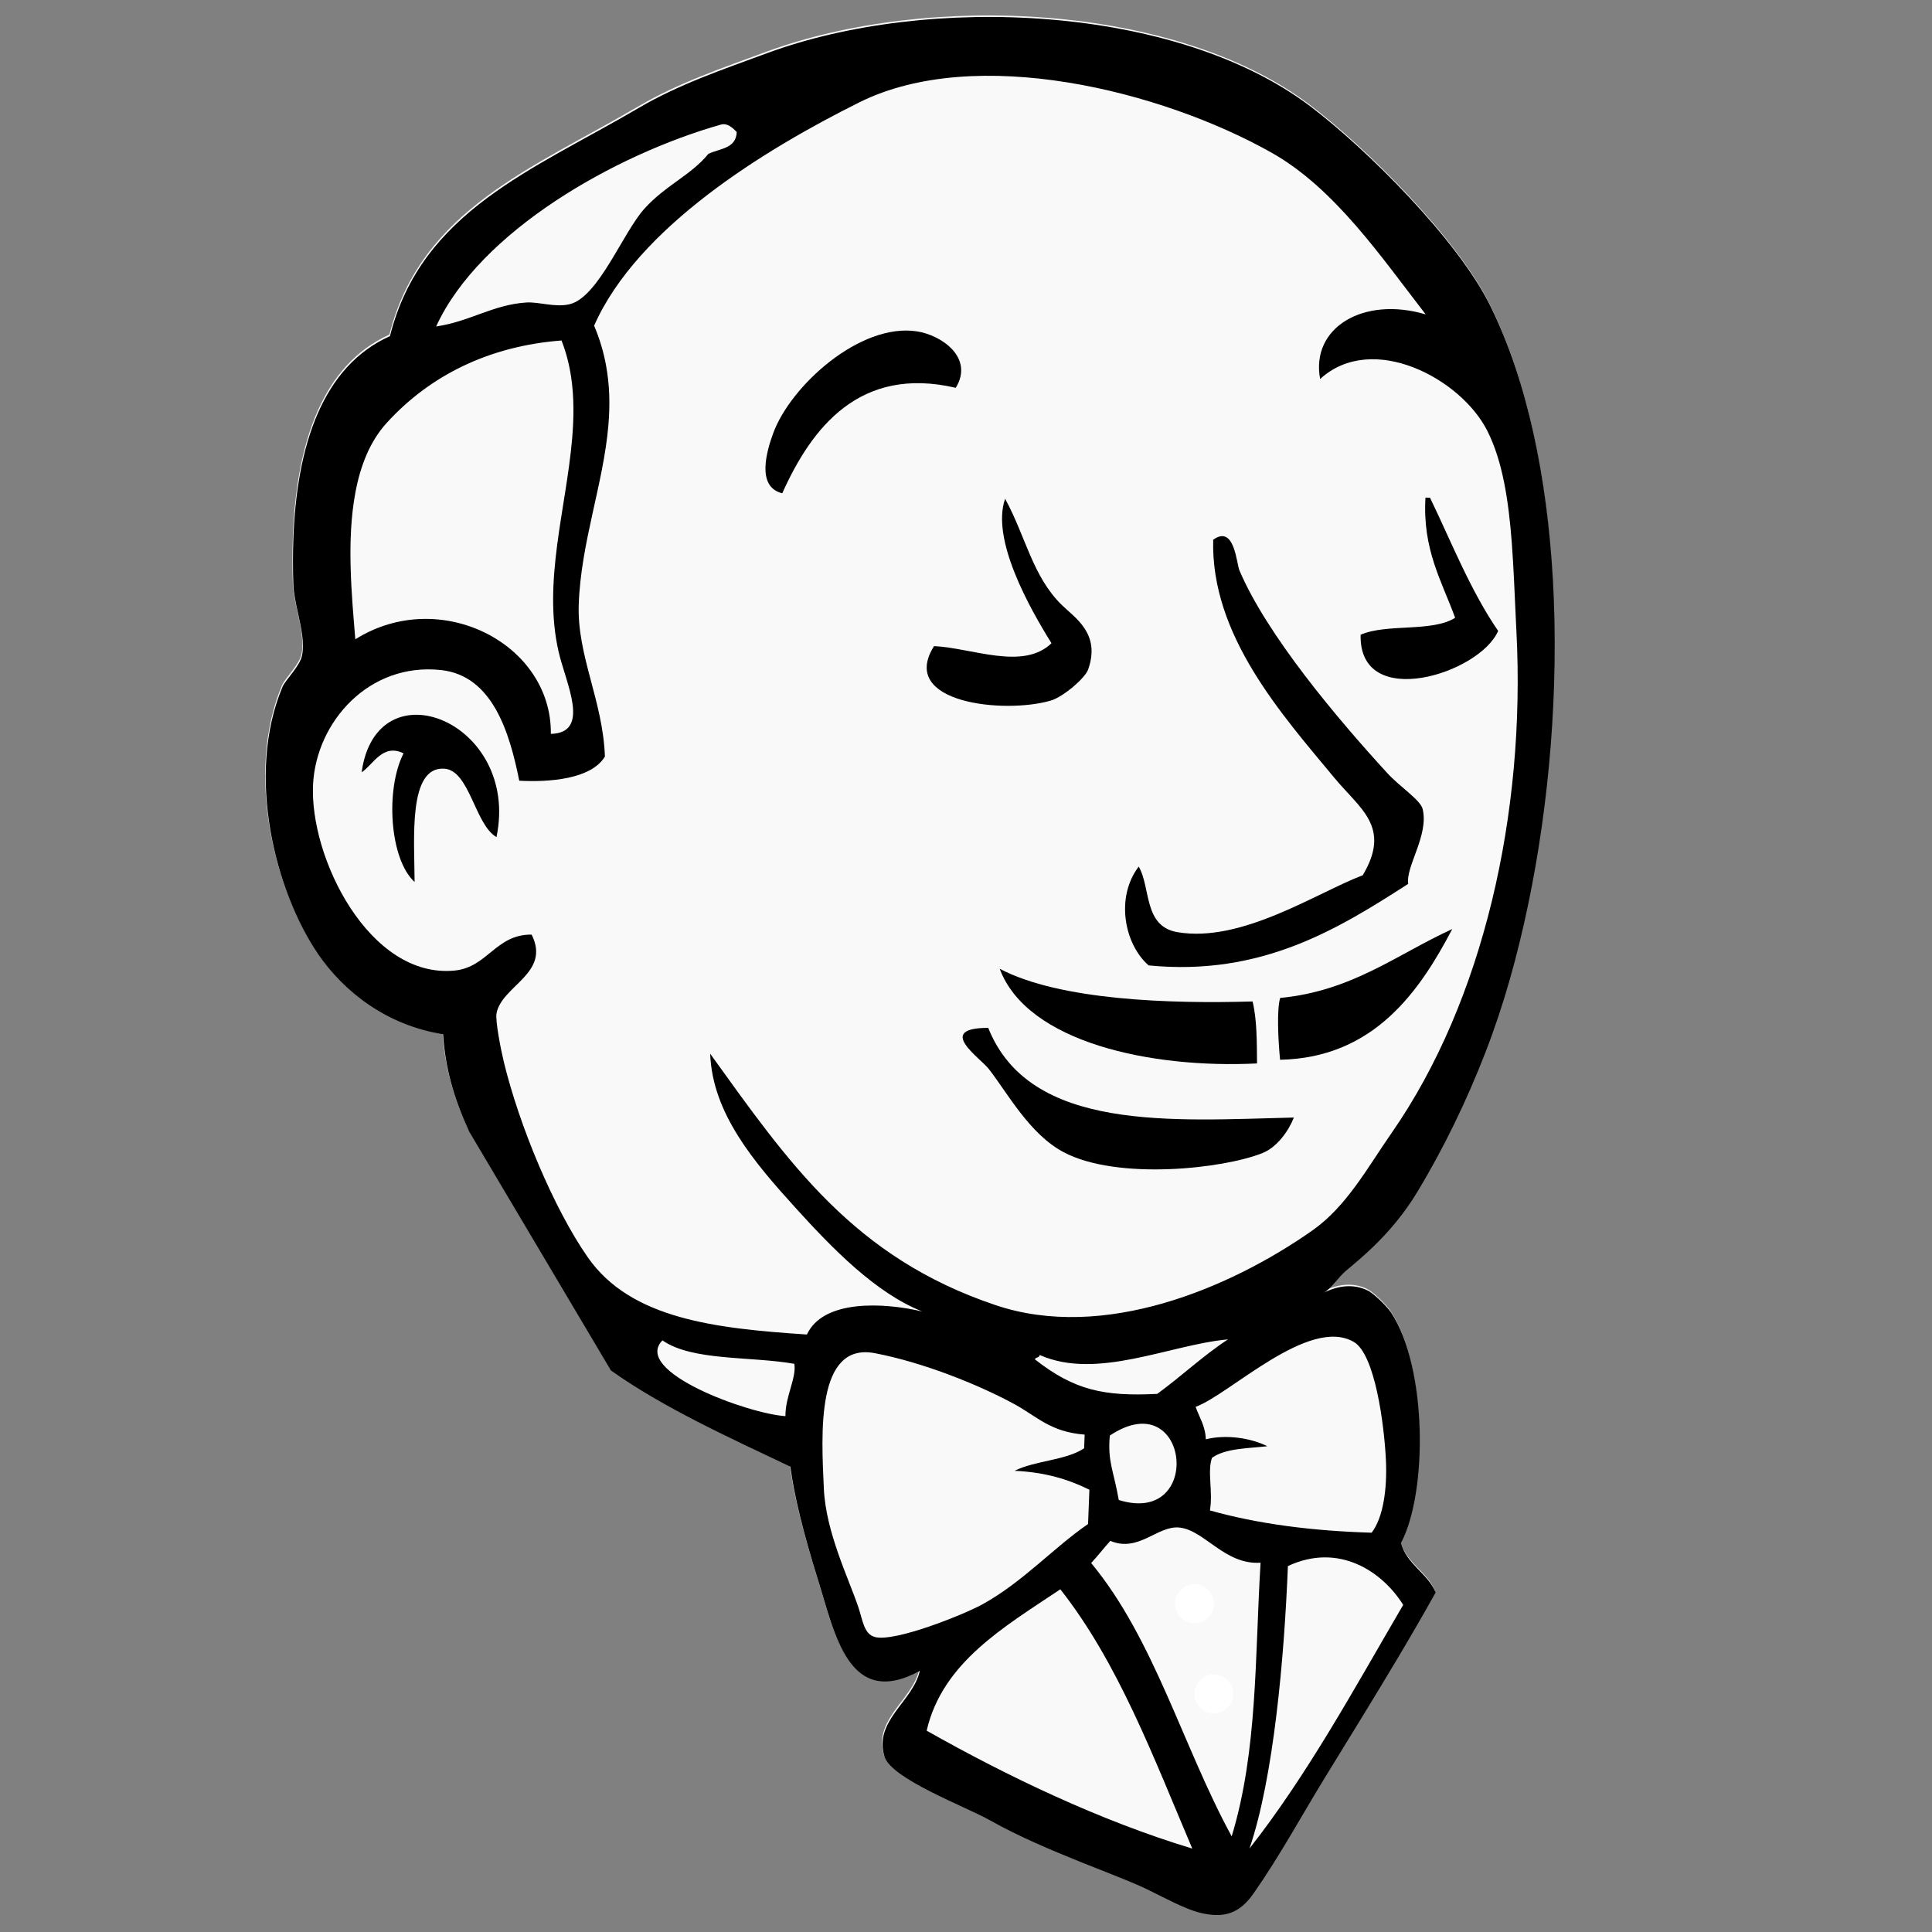 <?xml version="1.0" encoding="utf-8"?>
<!-- Generator: Adobe Illustrator 16.0.0, SVG Export Plug-In . SVG Version: 6.00 Build 0)  -->
<!DOCTYPE svg PUBLIC "-//W3C//DTD SVG 1.1//EN" "http://www.w3.org/Graphics/SVG/1.1/DTD/svg11.dtd">
<svg version="1.1"
	 id="svg2" xmlns:rdf="http://www.w3.org/1999/02/22-rdf-syntax-ns#" xmlns:dc="http://purl.org/dc/elements/1.1/" xmlns:svg="http://www.w3.org/2000/svg" xmlns:inkscape="http://www.inkscape.org/namespaces/inkscape" xmlns:sodipodi="http://sodipodi.sourceforge.net/DTD/sodipodi-0.dtd" xmlns:cc="http://creativecommons.org/ns#" inkscape:version="0.48.0 r9654" sodipodi:docname="logo.svg"
	 xmlns="http://www.w3.org/2000/svg" xmlns:xlink="http://www.w3.org/1999/xlink" x="0px" y="0px" width="250px" height="250px"
	 viewBox="0 0 250 250" enable-background="new 0 0 250 250" xml:space="preserve">
<rect x="0" y="0" width="250" height="250" fill="#808080" stroke="none"/>
<sodipodi:namedview  borderopacity="1" inkscape:cx="-65.859116" id="namedview4" showgrid="false" gridtolerance="10" bordercolor="#666666" objecttolerance="10" inkscape:zoom="1" inkscape:cy="172.53076" pagecolor="#ffffff" guidetolerance="10" inkscape:window-height="844" inkscape:window-x="2189" inkscape:window-width="1500" inkscape:window-y="496" inkscape:current-layer="g10" inkscape:pageopacity="0" inkscape:window-maximized="0" inkscape:pageshadow="2">
	</sodipodi:namedview>
<g id="g10" transform="matrix(1.25,0,0,-1.25,0,312)" inkscape:label="ink_ext_XXXXXX" inkscape:groupmode="layer" display="none">
	<g id="g3393" display="inline">
		<path id="path98" inkscape:connector-curvature="0" fill="none" d="M92.613,84.56c-0.4,5.202-0.825,10.397-1.297,15.594
			c-0.705,7.761,1.864,6.406,8.591,6.406c1.027,0,6.325-1.225,6.705-2c1.816-3.712-3.041-2.887,2.094-5.688
			c4.334-2.363,11.991,1.434,10.239,6.688c-0.98,1.166-5.106,0.363-6.585,1.13c-2.604,1.35-5.209,2.7-7.812,4.05
			c-3.314,1.72-10.972,4.225-14.505,1.823c-8.95-6.086,0.566-21.297,3.758-27.647"/>
		<path id="path118_1_" inkscape:connector-curvature="0" fill="#231F20" d="M168.347,59.588"/>
		<g>
			<path fill="none" d="M98.64,76.098c7.57-4.284,16.396-8.509,25.034-11.112c-3.655,8.598-6.977,17.508-12.434,24.436
				C105.952,85.877,100.126,82.541,98.64,76.098z"/>
			<path fill="none" d="M122.47,95.241c-2.07,0.223-3.828-2.38-6.522-1.255c-0.617-0.683-1.178-1.422-1.806-2.087
				c5.947-7.167,8.65-17.336,13.245-25.761c2.466,8.091,2.18,16.955,2.723,25.786C126.723,91.713,124.844,94.991,122.47,95.241z"/>
			<path fill="none" d="M124.95,103.563c1.88,0.464,4.172,0.145,5.802-0.655c-1.886-0.211-3.975-0.198-5.223-1.095
				c-0.459-1.322,0.112-3.122-0.191-4.955c4.473-1.262,9.584-1.934,15.239-2.1c1.1,1.43,1.475,4.155,1.345,6.855
				c-0.155,3.255-1.011,9.948-3.023,11.12c-4.222,2.466-11.73-4.977-14.909-6.112C124.335,105.623,124.905,104.836,124.95,103.563z"
				/>
			<path fill="none" d="M85.329,105.744c-0.02,1.855,1.057,3.602,0.84,4.934c-4.152,0.727-9.609,0.247-12.43,2.206
				C70.853,109.952,81.833,105.96,85.329,105.744z"/>
			<path fill="none" d="M132.686,91.613c-0.345-8.598-1.327-19.877-3.62-26.616c5.467,6.961,9.877,15.066,14.484,22.959
				C141.587,91.108,137.48,93.855,132.686,91.613z"/>
			<path fill="none" d="M143.345,93.786c0.559-2.041,2.486-2.823,3.272-4.655c-5.158-9.239-10.887-17.864-16.15-26.995
				c3.916,2.438,9.508,0.436,14.114,2.259c1.684,0.666,2.903,4.522,4.178,7.605c3.508,8.484,7.189,19.181,8.827,27.278
				c0.37,1.845,1.377,5.866,1.152,7.509c-0.402,2.938-4.391,5.12-6.422,6.938c-3.737,3.358-6.091,6.312-9.991,9.453
				c-1.581-2.334-4.973-3.902-6.267-5.8C145.302,121.859,146.969,100.623,143.345,93.786z"/>
			<path fill="none" d="M92.186,87.785c0.434-1.27,0.53-2.616,1.616-2.867c1.916-0.447,8.241,2.084,10.042,3.066
				c3.812,2.078,6.769,5.378,10.005,7.595c0.041,1.077,0.084,2.155,0.128,3.234c-1.948,0.97-4.195,1.659-7.053,1.784
				c1.939,0.975,4.789,0.961,6.555,2.12c0.016,0.434,0.034,0.863,0.05,1.291c-3.224,0.248-4.454,1.684-6.579,2.845
				c-3.477,1.9-8.7,3.97-13.193,4.827c-5.566,1.064-5.046-7.595-4.809-12.761C89.136,94.827,91.263,90.502,92.186,87.785z"/>
			<path fill="none" d="M120.366,107.841c2.28,1.653,4.3,3.588,6.673,5.137c-5.463-0.488-12.341-3.88-17.752-1.47
				c-0.014-0.286-0.386-0.184-0.448-0.416C112.555,108.191,115.313,107.591,120.366,107.841z"/>
			<path fill="none" d="M65.006,210.543c2.709,0.672,4.995,6.746,7.039,9.006c1.992,2.207,4.387,3.15,6.025,5.162
				c1.053,0.508,2.609,0.473,2.669,2.054c-0.456,0.488-0.937,0.86-1.484,0.705c-9.971-2.826-22.749-10.071-26.846-19.028
				c3.173,0.461,5.375,2.061,8.505,2.259C62.097,210.779,63.645,210.206,65.006,210.543z"/>
			<path fill="none" d="M115.902,103.913c-0.222-2.455,0.35-3.259,0.845-6.073C124.816,95.316,123.405,108.916,115.902,103.913z"/>
			<path fill="#999999" d="M157.663,184.569c-0.548,9.675-2.422,18.789-5.916,25.852c-3.059,6.188-11.614,14.735-16.966,18.783
				c-12.623,9.546-35.955,10.6-51.164,5.003c-4.239-1.56-8.345-2.957-12.068-5.143c-9.962-5.849-20.536-9.762-23.49-21.531
				c-6.321-2.831-8.805-10.233-9.109-19.212c-0.046-1.359-0.045-2.751,0.003-4.171c0.028-0.839,0.226-1.761,0.43-2.691
				c0.307-1.409,0.627-2.838,0.388-4.03c-0.201-1.006-1.565-2.294-1.839-2.949c-3.488-8.317-0.692-19.251,3.339-25.162
				c2.437-3.57,6.471-6.737,11.792-7.578c0.211-3.186,0.979-5.93,2.45-9.159l13.368-22.53c4.969-3.53,11.141-6.316,16.913-9.069
				c0.352-2.648,1.17-6.08,2.606-10.673c1.585-5.07,2.893-12.228,9.594-8.573c-0.637-2.895-4.36-4.695-3.332-8.072
				c0.644-2.12,7.677-4.737,9.908-5.995c2.816-1.586,5.791-2.823,8.78-4.03c1.68-0.68,3.42-1.327,5.098-2.052
				c1.598-0.689,3.109-1.584,4.723-2.236c0.895-0.363,1.837-0.623,2.812-0.63c1.583-0.012,2.609,0.808,3.477,2.05
				c2.441,3.484,4.484,7.259,6.705,10.889c2.266,3.698,4.552,7.384,6.772,11.111c1.253,2.105,2.484,4.22,3.678,6.359
				c-0.787,1.834-2.714,2.616-3.273,4.655c2.53,4.78,2.477,16.58-0.938,21.728c-0.317,0.462-1.23,1.435-2.052,1.992
				c-1.192,0.641-2.617,0.684-4.295-0.13c0.652,0.316,1.452,1.527,2.073,2.042c0.85,0.708,1.691,1.423,2.49,2.188
				c1.618,1.548,3.054,3.272,4.215,5.191c2.532,4.184,4.693,8.655,6.46,13.216c0.877,2.261,1.643,4.566,2.305,6.897
				c2.552,8.973,4.066,19.46,4.217,29.77C157.858,179.329,157.81,181.969,157.663,184.569z M79.256,227.471
				c0.547,0.155,1.027-0.217,1.484-0.705c-0.06-1.581-1.616-1.546-2.669-2.054c-1.639-2.012-4.033-2.955-6.025-5.162
				c-2.044-2.26-4.33-8.334-7.039-9.006c-1.359-0.338-2.909,0.235-4.092,0.158c-3.13-0.198-5.332-1.798-8.505-2.259
				C56.506,217.4,69.285,224.645,79.256,227.471z M44.81,192.846c0.475,2.496,1.361,4.769,2.932,6.498
				c4.064,4.475,9.666,7.26,16.484,7.777c0.444-1.129,0.734-2.286,0.909-3.464c0.28-1.882,0.26-3.821,0.092-5.794
				c-0.56-6.564-2.784-13.512-1.274-20.079c0.688-2.993,3.068-7.639-0.732-7.74c0.1,8.518-10.467,13.922-18.428,8.914
				c-0.17,2.059-0.378,4.383-0.442,6.752C44.285,188.123,44.378,190.576,44.81,192.846z M85.329,105.744
				c-3.496,0.216-14.477,4.209-11.591,7.139c2.821-1.959,8.278-1.48,12.43-2.209C86.386,109.347,85.31,107.598,85.329,105.744z
				 M93.802,84.916c-1.086,0.252-1.183,1.598-1.616,2.867c-0.924,2.717-3.051,7.042-3.236,11.131
				c-0.237,5.166-0.759,13.825,4.809,12.761c4.491-0.858,9.716-2.927,13.194-4.827c2.125-1.163,3.353-2.598,6.577-2.848
				c-0.015-0.427-0.034-0.859-0.05-1.291c-1.766-1.161-4.616-1.147-6.555-2.122c2.858-0.125,5.105-0.812,7.052-1.783
				c-0.044-1.078-0.084-2.155-0.127-3.234c-3.237-2.216-6.195-5.516-10.005-7.595C102.043,86.998,95.72,84.471,93.802,84.916z
				 M120.366,107.841c-5.053-0.25-7.812,0.35-11.525,3.252c0.061,0.234,0.434,0.13,0.448,0.416c5.409-2.411,12.287,0.98,17.752,1.47
				C124.666,111.427,122.647,109.494,120.366,107.841z M116.745,97.841c-0.494,2.812-1.066,3.616-0.844,6.073
				C123.405,108.916,124.816,95.316,116.745,97.841z M98.64,76.098c1.487,6.441,7.312,9.778,12.6,13.323
				c5.459-6.928,8.779-15.837,12.434-24.436C115.036,67.591,106.21,71.816,98.64,76.098z M127.386,66.138
				c-4.595,8.423-7.298,18.595-13.245,25.761c0.628,0.666,1.189,1.405,1.806,2.089c2.694-1.127,4.452,1.477,6.522,1.255
				c2.373-0.252,4.253-3.53,7.641-3.316C129.566,83.096,129.852,74.23,127.386,66.138z M143.552,87.955
				c-4.609-7.891-9.016-15.998-14.484-22.959c2.292,6.739,3.273,18.019,3.62,26.616C137.48,93.855,141.587,91.108,143.552,87.955z
				 M138.898,112.734c2.013-1.173,2.867-7.866,3.023-11.12c0.13-2.7-0.245-5.423-1.345-6.855c-5.655,0.166-10.766,0.837-15.241,2.1
				c0.305,1.834-0.266,3.634,0.192,4.955c1.247,0.898,3.338,0.884,5.222,1.095c-1.63,0.802-3.92,1.12-5.802,0.655
				c-0.045,1.273-0.616,2.061-0.961,3.058C127.169,107.755,134.677,115.198,138.898,112.734z M142.47,132.448
				c-2.303-3.311-4.237-6.927-7.477-9.205c-7.809-5.483-19.677-10.453-29.838-7.045c-13.43,4.506-19.531,13.455-26.917,23.7
				c0.2-5.627,4.159-10.247,8.067-14.552c3.402-3.753,7.509-7.994,11.923-9.742c-3.684,0.866-9.339,1.137-10.875-2.17
				c-8.595,0.571-16.584,1.449-20.65,7.275c-3.204,4.593-6.459,12.402-7.919,18.434c-0.298,1.239-0.809,3.881-0.684,4.558
				c0.48,2.617,5.143,3.766,3.309,7.425c-3.384,0.032-4.146-3.081-7.252-3.388c-8.039-0.795-13.711,10.656-13.346,17.565
				c0.309,5.875,5.275,11.497,12.068,10.754c4.801-0.526,6.432-5.766,7.363-10.428c2.768-0.148,6.766,0.118,8.074,2.277
				c-0.188,5.27-2.635,9.496-2.467,14.337c0.204,5.858,2.328,11.348,2.797,16.907c0.158,1.873,0.125,3.754-0.23,5.66
				c-0.228,1.223-0.586,2.455-1.118,3.703c4.094,9.286,16.101,16.614,24.984,21.043c11.009,5.488,28.526,1.096,38.875-4.743
				c5.945-3.354,10.334-9.839,14.516-15.236c-5.866,1.741-10.859-1.251-9.948-6.089c4.91,4.5,13.298,0.049,15.777-4.926
				c1.42-2.844,1.981-6.508,2.284-10.504c0.188-2.473,0.277-5.071,0.405-7.685c0.011-0.23,0.022-0.459,0.034-0.689
				C155.108,162.536,151.087,144.843,142.47,132.448z"/>
		</g>
		<g>
			<path id="path100" inkscape:connector-curvature="0" fill="#999999" d="M101.385,202.661c-9.086,2.116-13.6-3.802-16.354-9.94
				c-2.459,0.596-1.48,3.94-0.859,5.644c1.626,4.472,8.18,10.425,13.534,9.618C100.01,207.636,103.127,205.529,101.385,202.661"/>
			<path id="path102" inkscape:connector-curvature="0" fill="#999999" d="M145.65,192.315c0.144-0.006,0.288-0.011,0.43-0.017
				c2.053-4.265,3.83-8.783,6.42-12.548c-1.734-4.041-13.137-7.617-12.962-0.361c2.466,1.078,6.723,0.22,8.909,1.597
				C147.185,184.454,145.36,187.408,145.65,192.315"/>
			<path id="path104" inkscape:connector-curvature="0" fill="#999999" d="M106.035,192.204c1.948-3.571,2.58-7.323,5.352-10.022
				c1.245-1.215,3.67-2.696,2.47-6.075c-0.28-0.797-2.334-2.574-3.52-2.923c-4.33-1.278-14.416-0.264-11,5.133
				c3.58-0.167,8.391-2.325,11.067,0.274C108.352,181.876,104.688,188.375,106.035,192.204"/>
			<path id="path106" inkscape:connector-curvature="0" fill="#999999" d="M144.025,155.909c-6.517-4.187-13.787-8.741-24.466-7.684
				c-2.281,1.984-3.152,6.399-0.934,9.315c1.153-1.984,0.428-5.633,3.645-6.182c6.062-1.037,13.114,3.707,17.473,5.365
				c2.702,4.557-0.234,6.233-2.667,9.166c-4.986,6.009-11.672,13.457-11.43,22.453c2.016,1.461,2.189-2.23,2.477-2.902
				c2.603-6.092,9.155-13.883,13.937-19.097c1.173-1.284,3.105-2.516,3.323-3.365C145.998,160.509,143.766,157.552,144.025,155.909"
				/>
			<path id="path108" inkscape:connector-curvature="0" fill="#999999" d="M58.097,160.318c-2.043,1.166-2.529,6.302-4.928,6.448
				c-3.428,0.208-2.803-6.663-2.789-10.681c-2.359,2.142-2.774,8.737-1.041,12.124c-1.975,0.97-2.857-1.07-3.953-1.789
				C46.794,176.65,60.351,171.165,58.097,160.318"/>
			<path id="path110" inkscape:connector-curvature="0" fill="#999999" d="M148.175,151.65c-3.034-5.775-7.327-12.135-16.228-12.32
				c-0.18,1.866-0.32,4.702,0.009,5.827C138.763,145.81,142.962,149.274,148.175,151.65"/>
			<path id="path112" inkscape:connector-curvature="0" fill="#999999" d="M105.523,147.905c5.678-2.986,16.113-3.305,23.833-3.08
				c0.413-1.691,0.402-3.78,0.42-5.842C119.852,138.488,108.123,140.943,105.523,147.905"/>
			<path id="path114" inkscape:connector-curvature="0" fill="#999999" d="M104.441,142.338c3.927-9.859,17.423-8.725,28.805-8.452
				c-0.502-1.28-1.587-2.792-2.938-3.339c-3.647-1.484-13.706-2.611-18.77,0.077c-3.211,1.709-5.272,5.566-7.034,7.827
				C103.659,139.543,99.426,142.332,104.441,142.338"/>
			<path id="path134" inkscape:connector-curvature="0" fill="#999999" d="M125.713,88.063c0-1.011-0.822-1.834-1.834-1.834
				s-1.833,0.82-1.833,1.834c0,1.012,0.82,1.834,1.833,1.834C124.892,89.897,125.713,89.073,125.713,88.063"/>
			<path id="path136" inkscape:connector-curvature="0" fill="#999999" d="M127.545,79.563c0-1.011-0.82-1.834-1.834-1.834
				c-1.012,0-1.834,0.82-1.834,1.834c0,1.012,0.822,1.834,1.834,1.834S127.545,80.573,127.545,79.563"/>
		</g>
	</g>
</g>
<path fill="#F9F9F9" d="M200.878,74.829c-0.752-13.284-3.323-25.797-8.123-35.494c-4.199-8.497-15.945-20.231-23.293-25.789
	C152.13,0.439,120.096-1.008,99.214,6.677c-5.82,2.142-11.457,4.06-16.569,7.061c-13.678,8.03-28.195,13.403-32.252,29.562
	c-8.678,3.887-12.088,14.049-12.506,26.378c-0.062,1.866-0.062,3.777,0.004,5.727c0.039,1.151,0.311,2.417,0.59,3.694
	c0.422,1.935,0.861,3.897,0.533,5.533c-0.276,1.381-2.148,3.15-2.525,4.049c-4.789,11.419-0.95,26.431,4.584,34.545
	c3.346,4.903,8.885,9.251,16.19,10.408c0.29,4.374,1.344,8.138,3.364,12.573l18.354,30.934c6.822,4.845,15.296,8.673,23.221,12.449
	c0.483,3.637,1.606,8.349,3.578,14.654c2.176,6.962,3.972,16.789,13.174,11.771c-0.873,3.973-5.988,6.444-4.573,11.079
	c0.884,2.91,10.54,6.504,13.601,8.23c3.866,2.178,7.951,3.874,12.055,5.534c2.309,0.934,4.696,1.822,7.001,2.817
	c2.193,0.946,4.269,2.175,6.483,3.07c1.23,0.5,2.521,0.854,3.86,0.864c2.173,0.018,3.58-1.109,4.774-2.814
	c3.352-4.784,6.155-9.965,9.208-14.948c3.111-5.077,6.25-10.138,9.298-15.255c1.721-2.888,3.411-5.795,5.048-8.73
	c-1.079-2.518-3.724-3.593-4.492-6.393c3.475-6.563,3.401-22.765-1.287-29.834c-0.436-0.633-1.688-1.97-2.816-2.735
	c-1.637-0.88-3.594-0.938-5.897,0.18c0.895-0.435,1.993-2.098,2.846-2.805c1.167-0.968,2.322-1.952,3.421-3.004
	c2.22-2.125,4.191-4.492,5.785-7.127c3.478-5.743,6.444-11.883,8.871-18.145c1.203-3.104,2.255-6.267,3.164-9.469
	c3.504-12.321,5.581-26.718,5.788-40.874C201.146,82.023,201.08,78.398,200.878,74.829z"/>
<g>
	<path fill="none" d="M119.91,223.948c10.394,5.882,22.513,11.683,34.37,15.257c-5.019-11.806-9.577-24.038-17.073-33.55
		C129.945,210.522,121.952,215.103,119.91,223.948z"/>
	<path fill="none" d="M143.608,185.762c-0.302,3.373,0.48,4.477,1.16,8.337C155.848,197.563,153.913,178.893,143.608,185.762z"/>
	<path fill="none" d="M134.532,175.332c-0.02,0.393-0.53,0.253-0.615,0.572c5.099,3.983,8.885,4.808,15.824,4.465
		c3.131-2.271,5.903-4.926,9.161-7.054C151.402,173.986,141.959,178.642,134.532,175.332z"/>
	<path fill="none" d="M152.629,197.666c-2.844-0.307-5.258,3.27-8.955,1.723c-0.847,0.936-1.617,1.95-2.48,2.866
		c8.167,9.838,11.877,23.804,18.186,35.369c3.383-11.108,2.993-23.28,3.739-35.408C158.468,202.513,155.886,198.012,152.629,197.666
		z M152.045,207.523c0-1.39,1.128-2.519,2.518-2.519c1.391,0,2.518,1.129,2.518,2.519c0,1.391-1.127,2.517-2.518,2.517
		C153.173,210.04,152.045,208.914,152.045,207.523z M157.079,221.71c-1.391,0-2.517-1.126-2.517-2.516
		c0-1.391,1.126-2.519,2.517-2.519c1.39,0,2.518,1.128,2.518,2.519C159.597,220.584,158.469,221.71,157.079,221.71z"/>
	<path fill="none" d="M166.655,202.649c-0.476,11.806-1.822,27.292-4.97,36.545c7.507-9.557,13.56-20.687,19.886-31.522
		C178.876,203.343,173.238,199.569,166.655,202.649z"/>
	<path fill="none" d="M156.032,186.242c2.584-0.637,5.728-0.201,7.965,0.899c-2.587,0.289-5.457,0.271-7.169,1.504
		c-0.629,1.813,0.154,4.285-0.263,6.803c6.143,1.733,13.16,2.655,20.924,2.883c1.51-1.965,2.025-5.704,1.847-9.411
		c-0.214-4.469-1.388-13.659-4.15-15.271c-5.799-3.383-16.107,6.835-20.473,8.395C155.188,183.412,155.972,184.494,156.032,186.242z
		"/>
	<path fill="none" d="M140.794,197.211c0.058-1.481,0.115-2.96,0.174-4.44c-2.672-1.332-5.758-2.276-9.682-2.447
		c2.66-1.339,6.575-1.319,9-2.911c0.021-0.595,0.047-1.186,0.068-1.773c-4.427-0.343-6.114-2.312-9.032-3.909
		c-4.775-2.608-11.946-5.45-18.113-6.628c-7.644-1.461-6.927,10.429-6.603,17.521c0.253,5.614,3.175,11.553,4.443,15.283
		c0.596,1.742,0.729,3.589,2.219,3.937c2.633,0.614,11.314-2.859,13.79-4.202C132.29,204.784,136.349,200.253,140.794,197.211z"/>
	<path fill="none" d="M196.182,80.783c-0.175-3.589-0.297-7.156-0.554-10.552c-0.418-5.486-1.188-10.517-3.137-14.422
		c-3.404-6.831-14.923-12.941-21.663-6.763c-1.249-6.643,5.605-10.75,13.659-8.36c-5.742-7.41-11.768-16.314-19.93-20.918
		c-14.208-8.017-38.261-14.047-53.375-6.512C98.986,19.336,82.501,29.397,76.88,42.147c0.73,1.713,1.222,3.405,1.535,5.084
		c0.488,2.617,0.533,5.2,0.316,7.771c-0.644,7.632-3.56,15.17-3.84,23.213C74.66,84.862,78.02,90.664,78.277,97.9
		c-1.795,2.963-7.285,3.329-11.085,3.126c-1.278-6.401-3.518-13.595-10.109-14.317c-9.327-1.02-16.145,6.698-16.569,14.765
		c-0.501,9.486,7.287,25.208,18.324,24.117c4.265-0.424,5.311-4.697,9.957-4.652c2.519,5.024-3.884,6.603-4.543,10.197
		c-0.172,0.926,0.53,4.552,0.939,6.253c2.005,8.282,6.474,19.005,10.873,25.311c5.583,7.999,16.551,9.205,28.352,9.988
		c2.106-4.539,9.87-4.166,14.931-2.979c-6.062-2.398-11.7-8.224-16.371-13.376c-5.366-5.91-10.802-12.254-11.076-19.979
		c10.141,14.069,18.518,26.353,36.957,32.542c13.951,4.679,30.245-2.146,40.967-9.673c4.447-3.13,7.104-8.095,10.266-12.638
		c11.831-17.017,17.351-41.311,16.141-64.854C196.213,81.413,196.198,81.099,196.182,80.783z M64.246,108.318
		c-2.805-1.601-3.472-8.653-6.766-8.853c-4.707-0.286-3.849,9.148-3.83,14.665c-3.239-2.941-3.809-11.996-1.429-16.646
		c-2.711-1.332-3.922,1.469-5.427,2.457C48.727,85.894,67.339,93.426,64.246,108.318z M147.348,112.133
		c1.586,2.724,0.59,7.734,5.005,8.488c8.324,1.424,18.006-5.09,23.99-7.366c3.71-6.256-0.321-8.558-3.663-12.584
		c-6.844-8.25-16.025-18.476-15.693-30.828c2.768-2.006,3.004,3.062,3.4,3.984c3.574,8.364,12.569,19.061,19.134,26.219
		c1.611,1.763,4.265,3.455,4.563,4.621c0.85,3.389-2.216,7.448-1.86,9.704c-8.948,5.749-18.928,12-33.592,10.551
		C145.499,122.197,144.304,116.137,147.348,112.133z M162.659,137.608c-13.623,0.683-29.729-2.688-33.3-12.249
		c7.796,4.1,22.125,4.541,32.724,4.23C162.65,131.911,162.635,134.779,162.659,137.608z M101.224,63.829
		c-3.376-0.819-2.032-5.41-1.179-7.75c2.232-6.14,11.23-14.313,18.582-13.206c3.163,0.477,7.446,3.371,5.051,7.308
		C111.203,47.276,105.005,55.402,101.224,63.829z M120.867,83.607c4.915,0.229,11.521,3.192,15.196-0.376
		c-2.82-4.51-7.852-13.435-6-18.69c2.675,4.903,3.545,10.054,7.348,13.76c1.712,1.668,5.041,3.701,3.391,8.341
		c-0.385,1.094-3.204,3.534-4.831,4.013C130.024,92.409,116.178,91.017,120.867,83.607z M163.392,149.193
		c-5.007,2.038-18.817,3.585-25.771-0.107c-4.408-2.345-7.24-7.638-9.657-10.743c-1.166-1.5-6.975-5.329-0.088-5.338
		c5.393,13.537,23.921,11.978,39.55,11.604C166.736,146.367,165.246,148.442,163.392,149.193z M165.641,137.134
		c-0.248-2.562-0.439-6.458,0.012-8.001c9.345-0.895,15.115-5.65,22.27-8.914C183.756,128.148,177.862,136.882,165.641,137.134z
		 M176.062,82.135c3.386-1.48,9.231-0.303,12.232-2.193c-1.734-4.761-4.239-8.817-3.84-15.554c0.197,0.008,0.395,0.015,0.591,0.023
		c2.819,5.856,5.259,12.059,8.813,17.229C191.479,87.187,175.822,92.097,176.062,82.135z"/>
	<path fill="none" d="M73.731,39.36c3.719-0.923,6.858-9.262,9.665-12.365c2.735-3.03,6.022-4.325,8.272-7.088
		c1.446-0.698,3.583-0.649,3.665-2.82c-0.627-0.67-1.287-1.181-2.038-0.968c-13.69,3.879-31.234,13.826-36.859,26.125
		c4.357-0.633,7.38-2.83,11.677-3.102C69.737,39.037,71.866,39.824,73.731,39.36z"/>
	<path fill="none" d="M45.978,82.727c10.931-6.876,25.438,0.544,25.301,12.239c5.217-0.139,1.95-6.518,1.005-10.627
		c-2.074-9.016,0.98-18.556,1.749-27.568c0.231-2.709,0.259-5.371-0.126-7.955c-0.24-1.617-0.638-3.206-1.248-4.756
		c-9.361,0.709-17.052,4.534-22.632,10.678c-2.157,2.374-3.374,5.495-4.026,8.921c-0.593,3.117-0.72,6.483-0.63,9.798
		C45.459,76.708,45.745,79.9,45.978,82.727z"/>
	<path fill="none" d="M85.72,173.446c-3.962,4.023,11.114,9.505,15.915,9.802c-0.027-2.547,1.451-4.947,1.152-6.771
		C97.086,175.479,89.594,176.136,85.72,173.446z"/>
	<g>
		<g>
			<path d="M200.946,75.023c-0.752-13.284-3.323-25.797-8.123-35.494c-4.199-8.497-15.945-20.231-23.293-25.789
				C152.198,0.633,120.164-0.814,99.283,6.871c-5.82,2.142-11.457,4.06-16.569,7.061c-13.678,8.03-28.195,13.403-32.252,29.562
				c-8.678,3.887-12.088,14.049-12.506,26.378c-0.062,1.866-0.062,3.777,0.004,5.727c0.039,1.151,0.311,2.417,0.59,3.694
				c0.422,1.935,0.861,3.897,0.533,5.533c-0.276,1.381-2.148,3.15-2.525,4.049c-4.789,11.419-0.95,26.431,4.584,34.545
				c3.346,4.903,8.885,9.251,16.19,10.408c0.29,4.374,1.344,8.138,3.364,12.573l18.354,30.934
				c6.822,4.845,15.296,8.673,23.221,12.449c0.483,3.637,1.606,8.349,3.578,14.654c2.176,6.962,3.972,16.789,13.174,11.771
				c-0.873,3.973-5.988,6.444-4.573,11.079c0.884,2.91,10.54,6.504,13.601,8.23c3.866,2.178,7.951,3.874,12.055,5.534
				c2.309,0.934,4.696,1.822,7.001,2.817c2.193,0.946,4.269,2.175,6.483,3.07c1.23,0.5,2.521,0.854,3.86,0.864
				c2.173,0.018,3.58-1.109,4.774-2.814c3.352-4.784,6.155-9.965,9.208-14.948c3.111-5.077,6.25-10.138,9.298-15.255
				c1.721-2.888,3.411-5.795,5.048-8.73c-1.079-2.518-3.724-3.593-4.492-6.393c3.475-6.563,3.401-22.765-1.287-29.834
				c-0.436-0.633-1.688-1.97-2.816-2.735c-1.637-0.88-3.594-0.938-5.897,0.18c0.895-0.435,1.993-2.098,2.846-2.805
				c1.167-0.968,2.322-1.952,3.421-3.004c2.22-2.125,4.191-4.492,5.785-7.127c3.478-5.743,6.444-11.883,8.871-18.145
				c1.203-3.104,2.255-6.267,3.164-9.469c3.504-12.321,5.581-26.718,5.788-40.874C201.214,82.217,201.148,78.593,200.946,75.023z
				 M93.295,16.119c0.751-0.213,1.41,0.298,2.038,0.968c-0.083,2.171-2.219,2.123-3.665,2.82c-2.25,2.763-5.537,4.058-8.272,7.088
				c-2.807,3.103-5.945,11.441-9.665,12.365c-1.866,0.464-3.994-0.323-5.618-0.217c-4.297,0.272-7.32,2.469-11.677,3.102
				C62.061,29.945,79.605,19.998,93.295,16.119z M46.001,63.659c0.652-3.427,1.869-6.548,4.026-8.921
				c5.58-6.144,13.271-9.968,22.632-10.678c0.61,1.55,1.008,3.139,1.248,4.756c0.385,2.584,0.357,5.246,0.126,7.955
				c-0.769,9.012-3.822,18.552-1.749,27.568c0.944,4.109,4.212,10.488-1.005,10.627c0.137-11.695-14.371-19.115-25.301-12.239
				c-0.233-2.827-0.519-6.018-0.606-9.27C45.282,70.142,45.408,66.775,46.001,63.659z M101.635,183.248
				c-4.8-0.297-19.877-5.778-15.915-9.802c3.874,2.689,11.366,2.032,17.066,3.031C103.086,178.301,101.607,180.701,101.635,183.248z
				 M113.268,211.842c-1.49-0.348-1.623-2.194-2.219-3.937c-1.268-3.73-4.189-9.669-4.443-15.283
				c-0.324-7.092-1.041-18.981,6.603-17.521c6.167,1.178,13.338,4.02,18.113,6.628c2.918,1.598,4.605,3.566,9.032,3.909
				c-0.021,0.588-0.047,1.179-0.068,1.773c-2.425,1.592-6.34,1.572-9,2.911c3.924,0.171,7.01,1.115,9.682,2.447
				c-0.059,1.48-0.116,2.959-0.174,4.44c-4.445,3.042-8.504,7.573-13.736,10.429C124.582,208.982,115.901,212.456,113.268,211.842z
				 M149.741,180.369c-6.939,0.343-10.726-0.481-15.824-4.465c0.085-0.319,0.596-0.18,0.615-0.572
				c7.427,3.31,16.87-1.346,24.37-2.017C155.645,175.443,152.872,178.099,149.741,180.369z M144.769,194.099
				c-0.68-3.86-1.462-4.964-1.16-8.337C153.913,178.893,155.848,197.563,144.769,194.099z M119.91,223.948
				c2.042-8.846,10.035-13.426,17.297-18.293c7.496,9.512,12.055,21.744,17.073,33.55
				C142.423,235.631,130.304,229.83,119.91,223.948z M159.379,237.624c-6.309-11.565-10.019-25.531-18.186-35.369
				c0.863-0.916,1.634-1.931,2.48-2.866c3.697,1.547,6.111-2.029,8.955-1.723c3.257,0.346,5.839,4.847,10.489,4.55
				C162.372,214.344,162.762,226.516,159.379,237.624z M181.571,207.672c-6.326,10.836-12.379,21.966-19.886,31.522
				c3.147-9.253,4.494-24.739,4.97-36.545C173.238,199.569,178.876,203.343,181.571,207.672z M175.186,173.649
				c2.763,1.611,3.937,10.802,4.15,15.271c0.179,3.707-0.337,7.446-1.847,9.411c-7.764-0.228-14.781-1.149-20.924-2.883
				c0.417-2.518-0.366-4.989,0.263-6.803c1.712-1.233,4.582-1.215,7.169-1.504c-2.237-1.101-5.381-1.536-7.965-0.899
				c-0.061-1.748-0.845-2.83-1.319-4.198C159.078,180.484,169.387,170.267,175.186,173.649z M180.088,146.583
				c-3.162,4.543-5.818,9.508-10.266,12.638c-10.722,7.527-27.016,14.352-40.967,9.673c-18.439-6.189-26.816-18.473-36.957-32.542
				c0.274,7.726,5.71,14.069,11.076,19.979c4.67,5.152,10.308,10.978,16.371,13.376c-5.061-1.187-12.825-1.56-14.931,2.979
				c-11.801-0.783-22.77-1.989-28.352-9.988c-4.399-6.306-8.868-17.028-10.873-25.311c-0.409-1.701-1.111-5.327-0.939-6.253
				c0.659-3.594,7.062-5.173,4.543-10.197c-4.646-0.045-5.692,4.228-9.957,4.652c-11.037,1.091-18.825-14.631-18.324-24.117
				c0.424-8.066,7.243-15.785,16.569-14.765c6.591,0.722,8.831,7.917,10.109,14.317c3.801,0.203,9.29-0.163,11.085-3.126
				c-0.258-7.236-3.618-13.038-3.387-19.685c0.28-8.043,3.196-15.581,3.84-23.213c0.217-2.571,0.172-5.154-0.316-7.771
				c-0.312-1.679-0.804-3.371-1.535-5.084c5.621-12.75,22.106-22.811,34.302-28.892c15.115-7.535,39.167-1.505,53.375,6.512
				c8.162,4.604,14.188,13.509,19.93,20.918c-8.054-2.39-14.908,1.717-13.659,8.36c6.74-6.179,18.259-0.068,21.663,6.763
				c1.949,3.905,2.719,8.936,3.137,14.422c0.257,3.396,0.379,6.962,0.554,10.552c0.017,0.316,0.031,0.63,0.047,0.946
				C197.438,105.272,191.919,129.566,180.088,146.583z"/>
			<path d="M148.632,124.922c14.664,1.449,24.644-4.802,33.592-10.551c-0.355-2.256,2.71-6.315,1.86-9.704
				c-0.299-1.166-2.952-2.857-4.563-4.621c-6.564-7.158-15.56-17.855-19.134-26.219c-0.396-0.923-0.633-5.99-3.4-3.984
				c-0.332,12.352,8.85,22.577,15.693,30.828c3.342,4.027,7.373,6.328,3.663,12.584c-5.984,2.276-15.666,8.79-23.99,7.366
				c-4.415-0.754-3.419-5.764-5.005-8.488C144.304,116.137,145.499,122.197,148.632,124.922z"/>
		</g>
		<g>
			<path d="M118.627,42.874c-7.352-1.108-16.35,7.066-18.582,13.206c-0.853,2.34-2.197,6.931,1.179,7.75
				c3.781-8.427,9.979-16.553,22.454-13.647C126.073,46.245,121.79,43.351,118.627,42.874z"/>
			<path d="M184.455,64.388c-0.399,6.737,2.105,10.793,3.84,15.554c-3.001,1.891-8.847,0.713-12.232,2.193
				c-0.24,9.962,15.416,5.052,17.797-0.496c-3.555-5.17-5.994-11.373-8.813-17.229C184.85,64.403,184.652,64.396,184.455,64.388z"/>
			<path d="M135.971,90.654c1.627-0.479,4.446-2.918,4.831-4.013c1.65-4.64-1.679-6.673-3.391-8.341
				c-3.803-3.706-4.673-8.857-7.348-13.76c-1.852,5.256,3.18,14.18,6,18.69c-3.675,3.568-10.281,0.606-15.196,0.376
				C116.178,91.017,130.024,92.409,135.971,90.654z"/>
			<path d="M46.794,99.94c1.505-0.987,2.716-3.788,5.427-2.457c-2.379,4.65-1.81,13.705,1.429,16.646
				c-0.019-5.517-0.877-14.95,3.83-14.665c3.293,0.2,3.96,7.252,6.766,8.853C67.339,93.426,48.727,85.894,46.794,99.94z"/>
			<path d="M165.641,137.134c12.222-0.252,18.115-8.985,22.281-16.915c-7.154,3.264-12.925,8.02-22.27,8.914
				C165.201,130.676,165.393,134.571,165.641,137.134z"/>
			<path d="M129.359,125.359c3.571,9.562,19.677,12.932,33.3,12.249c-0.024-2.829-0.009-5.697-0.576-8.019
				C151.484,129.9,137.155,129.459,129.359,125.359z"/>
			<path d="M127.876,133.005c-6.887,0.009-1.078,3.838,0.088,5.338c2.417,3.105,5.249,8.398,9.657,10.743
				c6.953,3.692,20.764,2.146,25.771,0.107c1.854-0.751,3.345-2.826,4.034-4.584C151.797,144.982,133.269,146.542,127.876,133.005z"
				/>
		</g>
	</g>
	<circle fill="#FFFFFF" cx="154.562" cy="207.523" r="2.518"/>
	<circle fill="#FFFFFF" cx="157.079" cy="219.193" r="2.517"/>
</g>
</svg>
